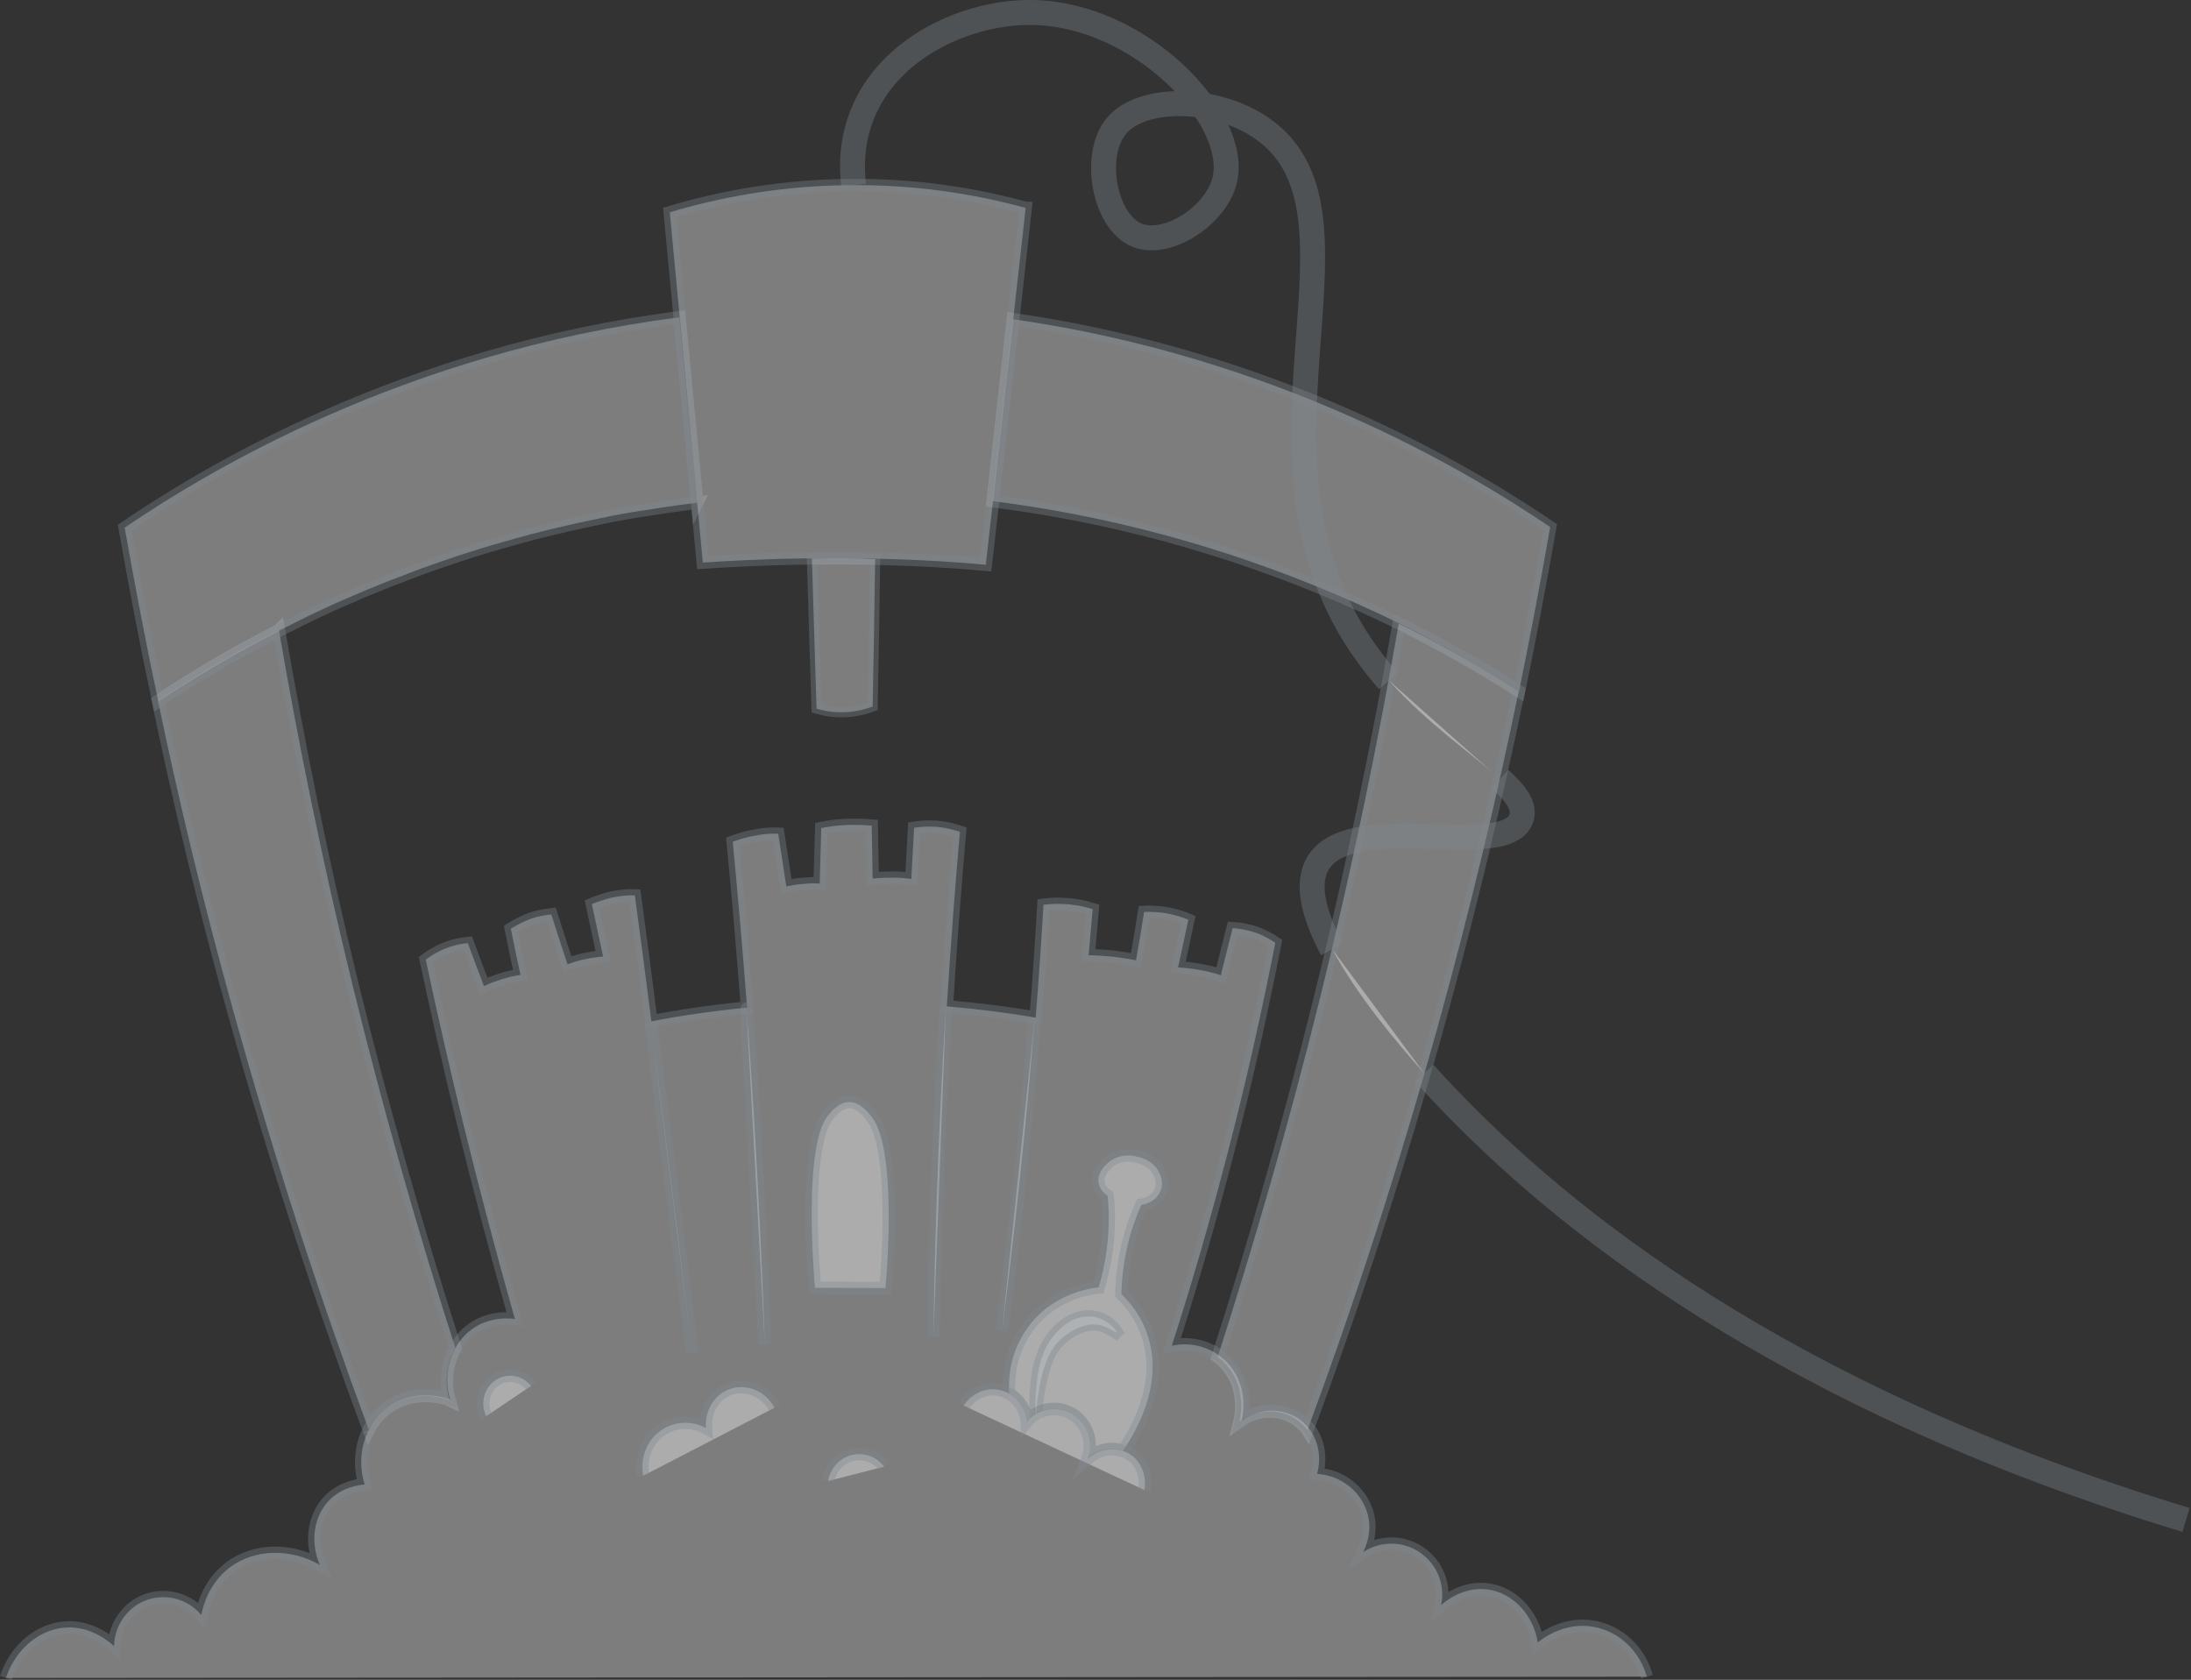 <?xml version="1.0" encoding="UTF-8" standalone="no"?>
<!-- Generator: Adobe Illustrator 24.3.0, SVG Export Plug-In . SVG Version: 6.00 Build 0)  -->

<svg
   version="1.1"
   x="0px"
   y="0px"
   viewBox="0 0 703 539"
   xml:space="preserve"
   id="svg1313"
   sodipodi:docname="watermark.svg"
   inkscape:version="1.2.2 (b0a8486541, 2022-12-01)"
   width="703"
   height="539"
   xmlns:inkscape="http://www.inkscape.org/namespaces/inkscape"
   xmlns:sodipodi="http://sodipodi.sourceforge.net/DTD/sodipodi-0.dtd"
   xmlns="http://www.w3.org/2000/svg"
   xmlns:svg="http://www.w3.org/2000/svg"><rect x="0" y="0" width="703" height="539" fill="#333333" stroke="none"/><defs
   id="defs1317">
		
		
		
		
		
		
		
		
		
		
		
		
		
		
		
		
		
		
		
		
		
		
		
		
		
		
		
		
		
		
		
	
	
	
	
	
	
	
	
	
	
	
	
	
	
	
	
	
	
	
	
	
	
	
	
	
	
	
	
	

	
	
	
	
	
	
	
	
	
	
	
	
	
	
	
	
	
	
	
	
	
	
	
	
	
	
	
	
	
	
	
	
	
	
	
	
	
	
	
	
	
	
	
	
	
	
		

		
		
		
		
		
		
		
		
		
		
		
		
		
		
		
		
		
		
		
		
		
		
		
		
		
		
		
		
		
		
		
	</defs><sodipodi:namedview
   id="namedview1315"
   pagecolor="#ffffff"
   bordercolor="#000000"
   borderopacity="0.25"
   inkscape:showpageshadow="2"
   inkscape:pageopacity="0.0"
   inkscape:pagecheckerboard="0"
   inkscape:deskcolor="#d1d1d1"
   showgrid="false"
   inkscape:zoom="1.1422087"
   inkscape:cx="269.21525"
   inkscape:cy="354.57618"
   inkscape:window-width="1920"
   inkscape:window-height="1011"
   inkscape:window-x="0"
   inkscape:window-y="0"
   inkscape:window-maximized="1"
   inkscape:current-layer="svg1313" />
<style
   type="text/css"
   id="style2">
	.st0{opacity:0.47;fill:#414042;}
	.st1{fill:#FFFFFF;}
	.st2{fill:#414042;}
	.st3{fill:none;stroke:#80888E;stroke-width:4.349;stroke-miterlimit:10;}
	.st4{opacity:0.36;}
	.st5{fill:#FFFFFF;stroke:#80888E;stroke-width:4;stroke-miterlimit:10;}
	.st6{fill:#FFFFFF;stroke:#80888E;stroke-width:3.248;stroke-miterlimit:10;}
	.st7{fill:none;stroke:#80888E;stroke-width:8;stroke-miterlimit:10;}
	.st8{fill:#FFFFFF;stroke:#80888E;stroke-width:9;stroke-miterlimit:10;}
	.st9{fill:none;stroke:#80888E;stroke-width:5.644;stroke-miterlimit:10;}
	.st10{font-family:'Signika-Medium';}
	.st11{font-size:39px;}
	.st12{font-size:25.684px;}
	.st13{fill:#EFEFEF;}
	.st14{fill:#DF9D95;}
	.st15{fill:#E6E3B1;}
	.st16{fill:#80888E;}
	.st17{fill:#97CC97;}
	.st18{fill:none;stroke:#B4162C;stroke-width:1.31;stroke-miterlimit:10;}
	.st19{fill:#B4162C;}
	.st20{font-size:13.862px;}
	.st21{font-size:16.323px;}
	.st22{font-size:24.883px;}
	.st23{font-size:23.329px;}
	.st24{font-size:12.139px;}
	.st25{fill:none;stroke:#B4162C;stroke-width:2.619;stroke-miterlimit:10;}
	.st26{fill:none;}
	.st27{font-size:21px;}
	.st28{fill:none;stroke:#B4162C;stroke-width:8;stroke-miterlimit:10;}
	.st29{fill:#AAAAAA;}
	.st30{font-size:41px;}
	.st31{font-size:30.321px;}
	.st32{fill:#FCFAFF;}
	.st33{font-family:'Signika-Regular';}
	.st34{font-size:24.133px;}
	.st35{font-size:24px;}
	.st36{fill:#EFEFEF;stroke:#414042;stroke-width:4;stroke-miterlimit:10;}
	.st37{fill:#EFEFEF;stroke:#414042;stroke-width:3.248;stroke-miterlimit:10;}
	.st38{fill:#FFFFFF;stroke:#414042;stroke-width:4;stroke-miterlimit:10;}
	.st39{fill:none;stroke:#414042;stroke-width:4;stroke-miterlimit:10;}
	.st40{fill:none;stroke:#414042;stroke-width:8;stroke-miterlimit:10;}
	.st41{fill:none;stroke:#B4162C;stroke-width:9;stroke-miterlimit:10;}
	.st42{opacity:0.33;}
	.st43{font-size:53.909px;}
</style>


<g
   id="g13630"
   transform="translate(-862.735,-131.548)"><path
     class="st5"
     d="m 1008.834,564.054 c -0.2,0.4 -0.4,0.8 -0.6,1.2 -0.2,0.3 -0.3,0.7 -0.5,1.1 -0.9,2.1 -1.4,4.4 -1.6,6.8 0,0.4 -0.1,0.9 -0.1,1.3 0,2.1 0.3,4.2 0.9,6.3 -0.6,-0.3 -11.5,-4.1 -20.5,3 -2.2,1.8 -4.1,4 -5.4,6.5 -15.1,-40.8 -29.9,-85.6 -43.4,-134.2 -9.6,-34.5 -17.6,-67.8 -24.2,-99.6 9,-6 21.9,-14.1 38.5,-22.5 0.1,-0.1 0.2,-0.1 0.3,-0.2 6.2,36.1 13.9,74.1 23.6,113.8 10.2,41.5 21.4,80.4 33,116.5 z"
     id="path54"
     style="opacity:0.36" /><path
     class="st5"
     d="m 1360.134,300.654 c -3,17 -6.3,34.6 -10,52.7 -8.2,-5.3 -19.7,-12.2 -34.1,-19.6 -0.4,-0.2 -0.9,-0.4 -1.3,-0.7 -1,-0.5 -2,-1 -3.1,-1.5 v 0 c -32.3,-15.8 -76.5,-32.4 -130.4,-39.2 2.2,-19.5 4.3,-38.9 6.5,-58.4 85,12.2 145.6,48.6 172.4,66.7 z"
     id="path56"
     style="opacity:0.36" /><path
     class="st5"
     d="m 1350.034,353.354 c -7,33.8 -15.4,69.3 -25.6,106.2 -13.1,47.2 -27.4,90.9 -42.2,130.9 -0.5,-0.8 -1.2,-1.5 -1.9,-2.1 -5.2,-4.9 -13.6,-5.3 -19.9,-0.7 0.2,-0.8 2.5,-10.2 -3.9,-17.8 -0.9,-1.1 -1.9,-2 -3.1,-2.9 11.6,-36 22.8,-74.6 33,-115.8 10.3,-41.7 18.5,-81.7 25.1,-119.5 v 0 c 1,0.5 2.1,1 3.1,1.5 0.4,0.2 0.9,0.4 1.3,0.7 14.5,7.3 25.9,14.2 34.1,19.5 z"
     id="path58"
     style="opacity:0.36" /><path
     class="st5"
     d="m 1086.434,292.854 c -7.1,0.9 -13.9,1.9 -20.7,3 -4.7,0.8 -9.3,1.7 -13.9,2.7 -8.4,1.8 -16.4,3.7 -24.2,5.9 -1.4,0.4 -2.8,0.8 -4.2,1.2 -4.6,1.3 -9.1,2.7 -13.4,4.1 -4.1,1.4 -8.2,2.8 -12.1,4.2 -1.4,0.5 -2.8,1.1 -4.2,1.6 -2.3,0.9 -4.6,1.8 -6.8,2.6 -10.3,4.1 -19.8,8.3 -28.4,12.6 -0.9,0.5 -1.9,0.9 -2.8,1.4 -1.1,0.6 -2.3,1.1 -3.4,1.7 -0.1,0.1 -0.2,0.1 -0.3,0.2 -16.6,8.5 -29.6,16.6 -38.5,22.5 -4.1,-19.1 -7.6,-37.7 -10.8,-55.7 26.2,-17.8 89.2,-56.1 178,-67.5 1.9,19.8 3.8,39.6 5.7,59.5 z"
     id="path60"
     style="opacity:0.36" /><path
     class="st5"
     d="m 1191.834,198.254 c -1.3,12 -2.7,23.9 -4,35.8 -2.2,19.5 -4.3,38.9 -6.5,58.4 -0.8,6.8 -1.5,13.5 -2.3,20.3 -9.6,-0.9 -19.7,-1.5 -30.3,-1.8 -4.9,-0.2 -10,-0.3 -15.1,-0.3 -5.3,0 -10.5,0 -15.6,0.1 -10.4,0.2 -20.4,0.7 -29.8,1.3 -0.6,-6.4 -1.2,-12.8 -1.8,-19.2 -1.9,-19.8 -3.7,-39.7 -5.6,-59.5 -1.1,-11.2 -2.1,-22.4 -3.2,-33.7 14.8,-4.4 35.7,-8.9 61,-8.7 21.5,0.1 39.6,3.6 53.2,7.3 z"
     id="path62"
     style="opacity:0.36" /><path
     class="st5"
     d="m 864.634,669.954 c 3.1,-9.4 11,-15.9 19.7,-16.2 8,-0.3 13.7,4.8 15,6 0.1,-6.9 4.6,-12.9 11,-15 6.1,-1.9 12.8,0 17,5 0.4,-2.3 2.2,-10.1 9.3,-15.4 7.9,-5.8 19.2,-6.1 28.7,-0.7 -3.2,-7.5 -1.9,-15.7 3.1,-20.8 4.2,-4.2 9.5,-4.8 11.3,-5 -1.9,-6.1 -1.3,-12.5 1.5,-17.8 1.3,-2.5 3.1,-4.7 5.4,-6.5 8.9,-7.1 19.8,-3.2 20.5,-3 -0.6,-2.1 -0.9,-4.2 -0.9,-6.3 0,-0.5 0,-0.9 0.1,-1.3 0.1,-2.4 0.7,-4.7 1.6,-6.8 0.1,-0.4 0.3,-0.7 0.5,-1.1 0.2,-0.4 0.4,-0.8 0.6,-1.2 0.7,-1.3 1.6,-2.5 2.6,-3.6 l 0.6,-0.6 c 0.3,-0.3 0.6,-0.6 1,-0.9 6,-5 13.2,-4.2 14.7,-4 -5.8,-20.4 -11.4,-41.6 -16.8,-63.6 -4.3,-17.6 -8.2,-34.8 -11.8,-51.7 1.5,-1.1 3.6,-2.5 6.4,-3.6 2.8,-1.1 5.2,-1.5 7.1,-1.7 1.7,4.6 3.4,9.2 5.2,13.8 1.6,-0.8 3.5,-1.5 5.7,-2.2 2.2,-0.7 4.2,-1.1 6,-1.4 -1.1,-4.9 -2.1,-9.9 -3.1,-14.8 1.6,-1 3.7,-2.2 6.4,-3.2 2.6,-0.9 4.9,-1.2 6.6,-1.4 1.7,5.4 3.4,10.7 5.2,16 1.3,-0.5 2.9,-1 4.5,-1.4 2.6,-0.6 4.9,-0.9 6.9,-1.1 -1.2,-5.6 -2.4,-11.2 -3.6,-16.8 1.6,-0.7 3.7,-1.4 6,-2 3,-0.7 5.7,-0.9 7.8,-0.8 1.8,13.4 3.6,26.9 5.3,40.4 9.3,-1.8 19.6,-3.3 30.7,-4.4 -1.4,-18 -2.9,-35.8 -4.6,-53.2 1.8,-0.7 3.8,-1.3 6.2,-1.8 3.2,-0.7 6.1,-0.9 8.4,-0.8 0.9,5.6 1.7,11.3 2.6,16.9 1.6,-0.3 3.5,-0.7 5.6,-0.8 1.9,-0.2 3.6,-0.2 5.1,-0.1 0.2,-5.9 0.3,-11.8 0.5,-17.8 2.4,-0.5 5.2,-0.9 8.4,-1 2.9,-0.1 5.5,0 7.8,0.2 0.1,5.7 0.2,11.3 0.3,17 2,-0.2 4.2,-0.3 6.7,-0.3 2.1,0 3.9,0.2 5.7,0.4 0.3,-5.5 0.6,-11 0.9,-16.4 1.9,-0.3 4.4,-0.5 7.3,-0.3 3.1,0.3 5.6,1 7.4,1.6 -1.6,18.2 -3,36.9 -4.2,56 10.3,0.9 19.8,2.1 28.5,3.6 1,-12.2 1.8,-24.3 2.5,-36.2 2.3,-0.3 5.1,-0.4 8.4,-0.1 2.9,0.3 5.4,0.9 7.4,1.5 -0.4,4.9 -0.9,9.9 -1.3,14.8 2.4,0 5.2,0.2 8.1,0.5 2.5,0.3 4.9,0.7 7.1,1.1 0.9,-5.1 1.8,-10.3 2.6,-15.5 1.9,-0.1 4.2,0 6.9,0.4 2.9,0.5 5.4,1.3 7.3,2.1 -1.1,5.1 -2.2,10.2 -3.3,15.3 2.2,0.1 4.7,0.4 7.3,0.9 2.4,0.4 4.5,1 6.4,1.6 1.3,-5.1 2.5,-10.1 3.8,-15.1 1.9,0.1 4.6,0.5 7.5,1.5 2.6,0.9 4.7,2.2 6.2,3.2 -4.1,20.8 -8.9,42.7 -14.8,65.5 -5.8,22.6 -12,43.9 -18.4,63.8 5.4,-1.2 11,0 15.4,3.3 1.1,0.9 2.2,1.8 3.1,2.9 6.4,7.6 4.1,17 3.9,17.8 6.3,-4.5 14.6,-4.1 19.9,0.7 0.7,0.7 1.3,1.4 1.9,2.1 2.9,3.9 3.8,9.3 2.4,14.3 7.1,0.5 13.2,4.9 15.6,11.1 0,0.1 0.1,0.2 0.1,0.2 2,5.2 0.9,10.1 -0.9,13.8 5.5,-3.6 12.6,-3.6 18,0 5.6,3.7 8.4,10.4 7,17 0.9,-0.8 6.9,-6.1 15,-5 7.9,1.1 14.6,8 16,17 1,-0.8 8.3,-6.8 18,-5 8.1,1.5 14.7,7.7 17,16"
     id="path64"
     style="opacity:0.36" /><path
     class="st6"
     d="m 1143.534,310.954 c -0.2,15.8 -0.5,31.6 -0.8,47.3 -2.3,0.9 -5.2,1.6 -8.6,1.8 -3.7,0.2 -6.9,-0.4 -9.4,-1.1 -0.5,-16.1 -1,-32.1 -1.5,-48.2 3.4,-0.1 6.8,-0.1 10.3,-0.1 3.4,0 6.7,0.1 10,0.3 z"
     id="path66"
     style="opacity:0.36" /><path
     class="st5"
     d="m 1186.534,578.754 c -0.3,-5.1 0.3,-12.2 4.6,-19.2 8.1,-13.3 22.5,-14.8 24.1,-14.9 1.4,-4.7 2.7,-10.6 3.1,-17.5 0.2,-3.4 0.2,-6.5 0,-9.4 -0.1,-0.8 -0.1,-1.7 -0.2,-2.5 -0.5,-0.3 -2.5,-1.7 -2.9,-4.1 -0.6,-3.3 2.2,-5.7 2.9,-6.4 3.5,-3.2 8.1,-2.4 8.9,-2.2 0.9,0.2 5.5,1 7.5,5 0.4,0.7 1.6,3.1 0.7,5.7 -0.8,2.6 -3.3,4.5 -6.3,4.9 -1.6,3.6 -3.3,8.1 -4.5,13.4 -1.3,5.8 -1.8,11 -1.9,15.2 4.8,4.7 7.1,9.4 8.2,12.6 5.4,15.1 -2.4,30 -7.7,37.7 -3.7,-1.3 -8.1,-0.5 -11.5,2.5 2,-5.4 -0.1,-11.5 -4.9,-14.4 -3.6,-2.1 -7.9,-2 -11.4,-0.1 -1.2,0.7 -2.2,1.5 -3.2,2.6 -0.2,-3.8 -2.4,-7.1 -5.5,-8.9"
     id="path68"
     style="opacity:0.36" /><path
     class="st5"
     d="m 1146.834,544.854 c -7.5,0 -15.1,-0.1 -22.6,-0.1 -0.5,-5.4 -3.7,-45.7 4.2,-55.3 1,-1.2 3.5,-4.3 6.8,-4.3 3.6,0 6.2,3.5 7.3,4.9 8,10.4 4.8,49.6 4.3,54.8 z"
     id="path70"
     style="opacity:0.36" /><path
     class="st5"
     d="m 981.334,590.854 c -0.1,-0.2 -0.1,-0.4 -0.2,-0.6"
     id="path72"
     style="opacity:0.36" /><path
     class="st5"
     d="m 1009.534,566.054 c -0.2,-0.7 -0.4,-1.3 -0.7,-2"
     id="path74"
     style="opacity:0.36" /><path
     class="st5"
     d="m 1184.234,558.654 c 3.1,-24.1 5.9,-49 8.3,-74.7 0.8,-8.6 1.5,-17.2 2.2,-25.7"
     id="path76"
     style="opacity:0.36" /><line
     class="st5"
     x1="1299.934"
     y1="629.554"
     x2="1299.934"
     y2="629.454"
     id="line78"
     style="opacity:0.36" /><path
     class="st5"
     d="m 1071.534,459.654 c 1.1,8.8 2.3,17.6 3.4,26.5 3.4,26.6 6.7,53.1 9.9,79.5 z"
     id="path80"
     style="opacity:0.36" /><path
     class="st5"
     d="m 1102.334,455.154 c -0.1,0 -0.1,0 0,0"
     id="path82"
     style="opacity:0.36" /><path
     class="st5"
     d="m 1162.234,560.354 c 0.4,-29.1 1.4,-59.1 3.1,-90.2 0.3,-5.2 0.6,-10.4 0.9,-15.5"
     id="path84"
     style="opacity:0.36" /><path
     class="st5"
     d="m 1102.234,455.154 c 0.2,2.9 0.4,5.8 0.7,8.7 2.4,34 4.1,67 5.2,99.1 z"
     id="path86"
     style="opacity:0.36" /><path
     class="st5"
     d="m 1069.134,605.054 c -1,-5.2 0.8,-10.5 4.7,-13.8 4.3,-3.6 10.4,-4.2 15.4,-1.5 -0.4,-5.4 2.5,-10.4 7.1,-12.3 5.3,-2.2 11.9,0.1 14.9,5.8"
     id="path88"
     style="opacity:0.36" /><path
     class="st5"
     d="m 1128.434,606.754 c 0.7,-3.9 3.4,-7.1 7.1,-8.2 4,-1.2 8.3,0.2 10.9,3.6"
     id="path90"
     style="opacity:0.36" /><path
     class="st5"
     d="m 1033.134,576.254 c -2.8,-3.5 -7.7,-4.3 -11.3,-1.9 -3.8,2.4 -5.1,7.5 -3.1,11.6"
     id="path92"
     style="opacity:0.36" /><line
     class="st5"
     x1="1148.734"
     y1="310.954"
     x2="1148.734"
     y2="310.954"
     id="line94"
     style="opacity:0.36" /><line
     class="st5"
     x1="1118.034"
     y1="310.754"
     x2="1118.034"
     y2="310.654"
     id="line96"
     style="opacity:0.36" /><path
     class="st5"
     d="m 1195.134,585.154 c -0.4,-4 0,-8.1 0.5,-12.1 0.6,-4 1.8,-8.1 4.2,-11.6 1.2,-1.8 2.7,-3.3 4.3,-4.6 1.7,-1.3 3.6,-2.3 5.8,-2.7 4.4,-0.9 9,1.3 11.1,4.8 l -0.2,0.2 c -1.6,-1.1 -3.4,-2 -5.1,-2.4 -1.8,-0.4 -3.5,-0.3 -5.2,0.2 -3.3,1 -6.6,3.1 -9,5.9 -2.3,2.9 -3.7,6.7 -4.6,10.5 -0.9,3.9 -1.6,7.8 -1.6,11.8 z"
     id="path98"
     style="opacity:0.36" /><path
     class="st7"
     d="m 1319.734,475.854 c 2.9,3.3 5.4,5.9 7,7.6 36.7,38.5 106.7,96.1 237.4,135.8"
     id="path100"
     style="opacity:0.36" /><path
     class="st1"
     d="m 1290.234,436.154 c 7.7,14.5 20.7,30 29.5,39.8"
     id="path102"
     style="opacity:0.36" /><path
     class="st7"
     d="m 1298.134,401.054 c -5.5,1.2 -9.9,3.3 -12.4,7.3 -4.2,6.8 -1.3,17 4.4,27.8"
     id="path104"
     style="opacity:0.36" /><path
     class="st7"
     d="m 1344.034,381.554 c 5.4,4.9 8.3,9 6.7,12.9 -4.2,10.3 -34.2,2.7 -52.6,6.6"
     id="path106"
     style="opacity:0.36" /><path
     class="st1"
     d="m 1308.334,349.854 c 12.5,14 27.1,23.8 35.6,31.6"
     id="path108"
     style="opacity:0.36" /><path
     class="st7"
     d="m 1136.634,190.954 c -0.7,-5.7 -0.7,-13.9 2.7,-22.5 8.6,-21.9 34,-33.2 54.6,-32.9 34.7,0.5 66.3,33.8 61.8,53.6 -2.7,11.6 -18.4,21.7 -28.1,17.9 -10.7,-4.3 -14.5,-26 -6.6,-35.2 8.6,-10.2 34.8,-9.5 49.5,3.1 34.2,29.2 -13.5,104.8 30.6,166.2 3,4.2 5.7,7.3 7.1,8.9"
     id="path110"
     style="opacity:0.36" /><path
     class="st5"
     d="m 1171.934,582.554 c 2.5,-3.8 6.8,-5.8 11.1,-5.1 1.2,0.2 2.4,0.7 3.5,1.3 3.1,1.8 5.3,5.1 5.6,9 0.9,-1.1 2,-2 3.2,-2.6 3.5,-2 7.8,-2 11.4,0.1 4.8,2.9 6.9,9 4.9,14.4 3.4,-3 7.8,-3.8 11.5,-2.5 1.1,0.4 2.1,0.9 3,1.6 3.1,2.5 4.5,6.7 3.8,10.9"
     id="path114"
     style="opacity:0.36" /></g>


</svg>
